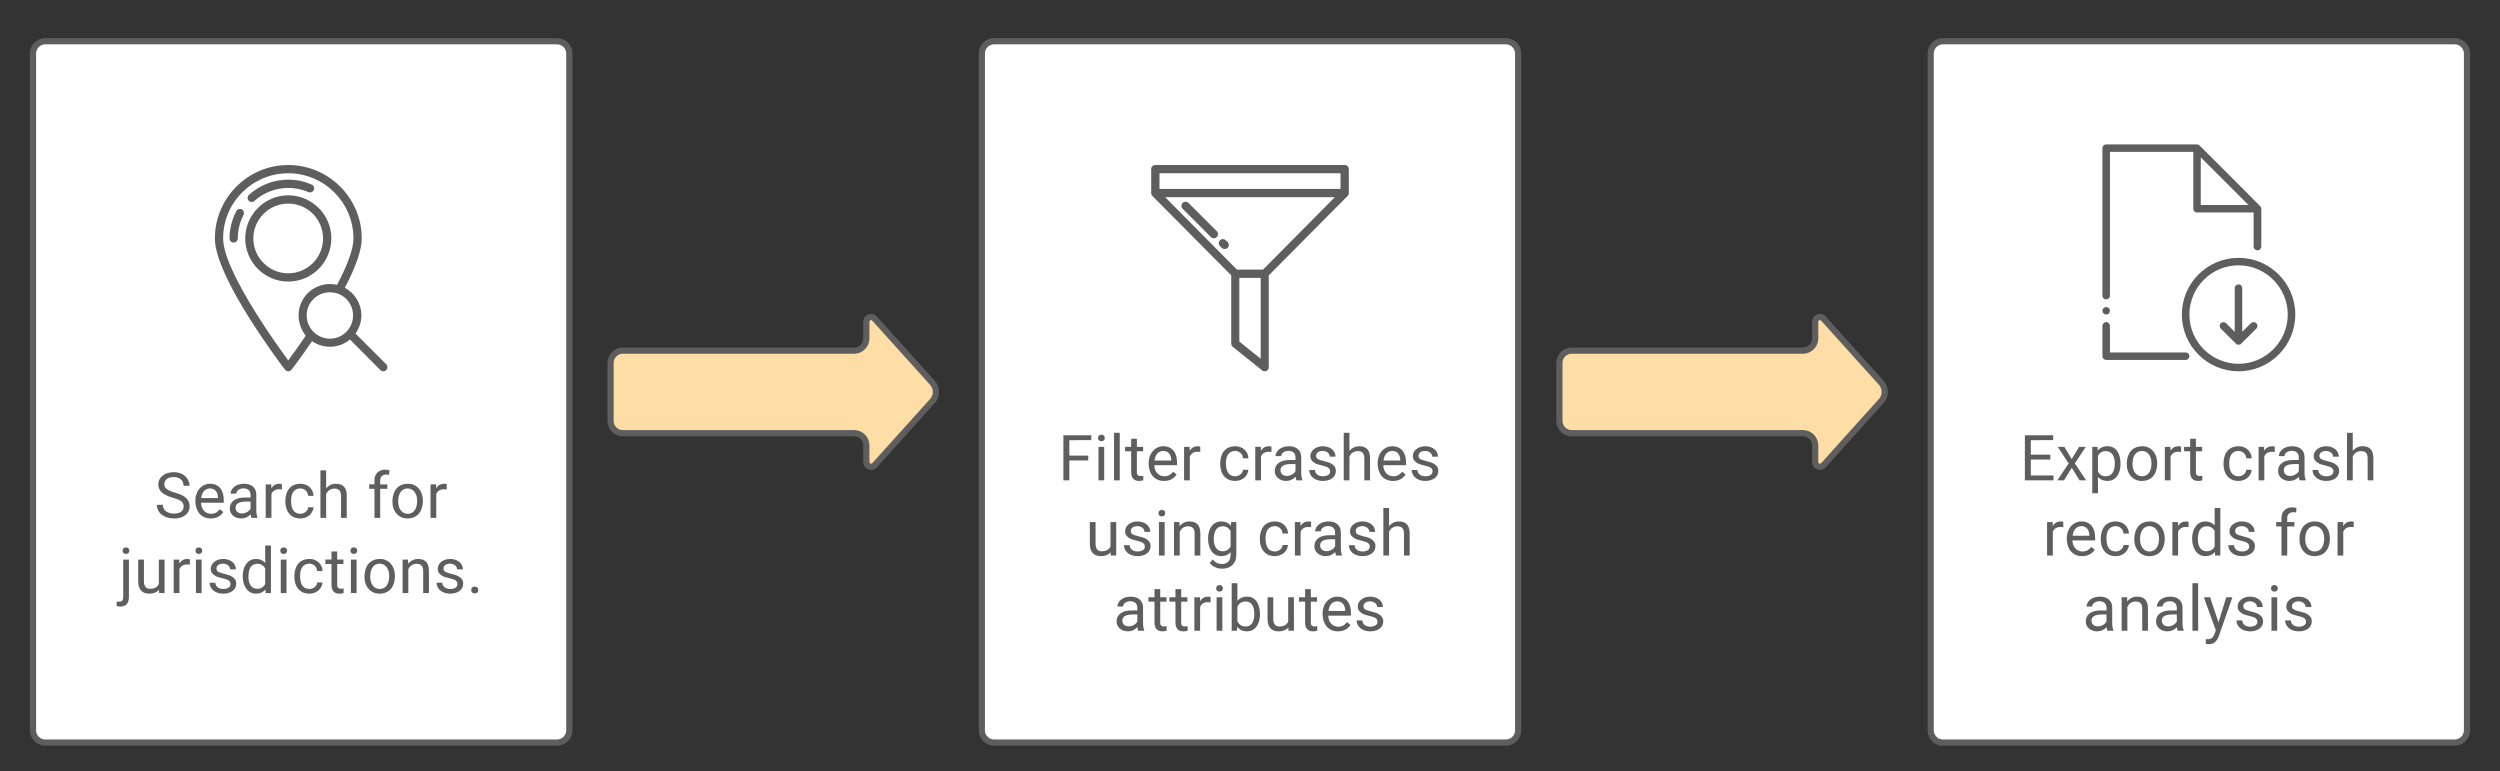 <svg xmlns="http://www.w3.org/2000/svg" xmlns:xlink="http://www.w3.org/1999/xlink" xmlns:lucid="lucid" width="1212" height="374"><rect width="100%" height="100%" fill="#333333" stroke="none"/><g transform="translate(-84 0)" lucid:page-tab-id="0_0"><path d="M100 26a6 6 0 0 1 6-6h248a6 6 0 0 1 6 6v328a6 6 0 0 1-6 6H106a6 6 0 0 1-6-6z" stroke="#5e5e5e" stroke-width="3" fill="#fff"/><path d="M380 176a6 6 0 0 1 6-6h112a6 6 0 0 0 6-6v-8a2.3 2.3 0 0 1 4-1.54l28 31.08a6.67 6.67 0 0 1 0 8.92l-28 31.08a2.3 2.3 0 0 1-4-1.54v-8a6 6 0 0 0-6-6H386a6 6 0 0 1-6-6z" stroke="#5e5e5e" stroke-width="3" fill="#ffdda6"/><path d="M120 206a6 6 0 0 1 6-6h208a6 6 0 0 1 6 6v108a6 6 0 0 1-6 6H126a6 6 0 0 1-6-6z" stroke="#000" stroke-opacity="0" stroke-width="3" fill="#fff" fill-opacity="0"/><use xlink:href="#a" transform="matrix(1,0,0,1,125,205) translate(33.853 46.05)"/><use xlink:href="#b" transform="matrix(1,0,0,1,125,205) translate(137.076 46.05)"/><use xlink:href="#c" transform="matrix(1,0,0,1,125,205) translate(16.535 82.509)"/><path d="M244.64 115.6c0-11.5-9.37-20.9-20.9-20.9-11.48 0-20.85 9.4-20.85 20.9 0 11.5 9.36 20.9 20.83 20.9 11.54 0 20.9-9.4 20.9-20.9zm-20.9 16.9c-9.3 0-16.92-7.6-16.92-16.9 0-9.3 7.62-16.9 16.9-16.9 9.38 0 16.9 7.6 16.9 16.9 0 9.3-7.52 16.9-16.9 16.9z" stroke="#000" stroke-opacity="0" stroke-width=".3" fill="#5e5e5e"/><path d="M206 97.9c.5 0 1-.1 1.33-.5 4.5-4 10.37-6.3 16.4-6.3 3.43 0 6.7.7 9.78 2 1.02.5 2.2 0 2.6-1 .5-1 0-2.2-1-2.6-3.6-1.6-7.36-2.4-11.37-2.4-7.03 0-13.8 2.6-19.08 7.4-.75.7-.84 2-.08 2.8.33.4.92.6 1.42.6zM201.22 101.5c-.92-.5-2.18-.1-2.68.9-2.1 4-3.26 8.6-3.26 13.2 0 1.1.92 2 2 2 1.1 0 2-.9 2-2 0-4 .94-7.9 2.78-11.4.5-.9.16-2.1-.84-2.7z" stroke="#000" stroke-opacity="0" stroke-width=".3" fill="#5e5e5e"/><path d="M271.25 176.6l-14.9-14.9c1.76-2.5 2.85-5.5 2.85-8.8 0-5.8-3.26-10.8-8.03-13.4 5.44-10.3 8.2-18.4 8.2-23.9 0-19.6-15.98-35.6-35.64-35.6-19.58 0-35.56 16-35.56 35.6 0 19 32.63 61.8 33.97 63.6.4.5 1 .8 1.6.8.65 0 1.24-.3 1.57-.8.1 0 4.45-5.7 9.97-13.8 2.43 1.7 5.44 2.7 8.7 2.7 3.68 0 7.03-1.3 9.7-3.5l14.73 14.8c.42.4.92.6 1.42.6.5 0 1-.2 1.43-.6.75-.8.75-2 0-2.8zm-47.52-1.9c-2.77-3.8-8.96-12.3-15.06-22-10.8-17.1-16.5-29.9-16.5-37.1 0-17.4 14.15-31.6 31.56-31.6 17.48 0 31.62 14.2 31.62 31.6 0 5-2.68 12.5-7.95 22.5-1.1-.3-2.26-.4-3.43-.4-8.45 0-15.22 6.8-15.22 15.2 0 3.7 1.33 7.2 3.5 9.8-3.6 5.3-6.68 9.6-8.52 12zm20.24-10.5c-6.27 0-11.3-5.1-11.3-11.3 0-6.2 5.03-11.2 11.3-11.2 6.2 0 11.2 5 11.2 11.2 0 6.2-5 11.3-11.2 11.3z" stroke="#000" stroke-opacity="0" stroke-width=".3" fill="#5e5e5e"/><path d="M560 26a6 6 0 0 1 6-6h248a6 6 0 0 1 6 6v328a6 6 0 0 1-6 6H566a6 6 0 0 1-6-6z" stroke="#5e5e5e" stroke-width="3" fill="#fff"/><path d="M580 205a6 6 0 0 1 6-6h208a6 6 0 0 1 6 6v110a6 6 0 0 1-6 6H586a6 6 0 0 1-6-6z" stroke="#000" stroke-opacity="0" stroke-width="3" fill="#fff" fill-opacity="0"/><use xlink:href="#d" transform="matrix(1,0,0,1,585,204) translate(12.001 28.863)"/><use xlink:href="#e" transform="matrix(1,0,0,1,585,204) translate(89.171 28.863)"/><use xlink:href="#f" transform="matrix(1,0,0,1,585,204) translate(25.316 65.321)"/><use xlink:href="#g" transform="matrix(1,0,0,1,585,204) translate(108.38 65.321)"/><use xlink:href="#h" transform="matrix(1,0,0,1,585,204) translate(38.691 101.78)"/><path d="M735.9 80h-91.8c-1.15 0-2 .9-2 2v11.6c0 .5.18 1 .57 1.4l38.23 38.5v33.1c0 .6.28 1.2.67 1.5l14.37 11.5c.3.3.77.4 1.25.4.27 0 .56-.1.85-.2.67-.3 1.05-1 1.05-1.8v-44.5L737.33 95c.4-.4.58-.9.58-1.4V82c0-1.1-.85-2-2-2zm-40.73 93.9l-10.34-8.3v-30.9h10.34v39.2zm1.15-43.2h-12.64l-34.8-35.1h82.23l-34.78 35.1zm37.56-39.1h-87.76V84h87.76v7.6z" stroke="#000" stroke-opacity="0" stroke-width=".29" fill="#5e5e5e"/><path d="M679.08 117.3l-.87-.8c-.75-.8-2-.8-2.76 0-.77.8-.77 2 0 2.8l.86.9c.38.4.86.5 1.44.5.47 0 .95-.1 1.34-.5.86-.8.86-2.1 0-2.9zM673.9 112.1l-13.7-13.7c-.86-.8-2.1-.8-2.87 0s-.77 2 0 2.8l13.7 13.7c.38.4.96.6 1.44.6.47 0 1.05-.2 1.43-.6.77-.8.77-2 0-2.8z" stroke="#000" stroke-opacity="0" stroke-width=".29" fill="#5e5e5e"/><path d="M840 176a6 6 0 0 1 6-6h112a6 6 0 0 0 6-6v-8a2.3 2.3 0 0 1 4-1.54l28 31.08a6.67 6.67 0 0 1 0 8.92l-28 31.08a2.3 2.3 0 0 1-4-1.54v-8a6 6 0 0 0-6-6H846a6 6 0 0 1-6-6z" stroke="#5e5e5e" stroke-width="3" fill="#ffdda6"/><path d="M1020 26a6 6 0 0 1 6-6h248a6 6 0 0 1 6 6v328a6 6 0 0 1-6 6h-248a6 6 0 0 1-6-6z" stroke="#5e5e5e" stroke-width="3" fill="#fff"/><path d="M1040 205a6 6 0 0 1 6-6h208a6 6 0 0 1 6 6v110a6 6 0 0 1-6 6h-208a6 6 0 0 1-6-6z" stroke="#000" stroke-opacity="0" stroke-width="3" fill="#fff" fill-opacity="0"/><use xlink:href="#i" transform="matrix(1,0,0,1,1045,204) translate(18.123 28.863)"/><use xlink:href="#j" transform="matrix(1,0,0,1,1045,204) translate(115.573 28.863)"/><use xlink:href="#k" transform="matrix(1,0,0,1,1045,204) translate(29.326 65.321)"/><use xlink:href="#l" transform="matrix(1,0,0,1,1045,204) translate(141.603 65.321)"/><use xlink:href="#m" transform="matrix(1,0,0,1,1045,204) translate(48.543 101.78)"/><path d="M1177.86 156.68c-.65-.66-1.87-.66-2.62 0l-4.2 4.18v-21.23c0-1-.75-1.76-1.78-1.76s-1.87.77-1.87 1.76v21.23l-4.22-4.18c-.65-.66-1.87-.66-2.52 0-.75.77-.75 1.87 0 2.64l7.3 7.26c.37.44.83.55 1.3.55.47 0 .94-.1 1.3-.55l7.3-7.26c.75-.77.75-1.87 0-2.64z" stroke="#000" stroke-opacity="0" stroke-width=".29" fill="#5e5e5e"/><path d="M1169.26 125c-15.15 0-27.5 12.32-27.5 27.5s12.35 27.5 27.5 27.5 27.5-12.32 27.5-27.5-12.35-27.5-27.5-27.5zm0 51.37c-13.18 0-23.84-10.78-23.84-23.87 0-13.1 10.66-23.87 23.84-23.87 13.1 0 23.84 10.78 23.84 23.87 0 13.1-10.75 23.87-23.84 23.87zM1143.55 170.87h-36.65V158c0-1-.85-1.87-1.78-1.87-1.03 0-1.87.88-1.87 1.87v14.63c0 1.1.84 1.87 1.87 1.87h38.43c1.03 0 1.87-.77 1.87-1.87 0-1-.84-1.76-1.87-1.76zM1105.12 148.87c-1.03 0-1.87.77-1.87 1.76 0 1.1.84 1.87 1.87 1.87 1.03 0 1.78-.77 1.78-1.87 0-1-.85-1.76-1.78-1.76z" stroke="#000" stroke-opacity="0" stroke-width=".29" fill="#5e5e5e"/><path d="M1179.73 99.92l-29.36-29.37c-.37-.33-.84-.55-1.3-.55h-43.95c-1.03 0-1.87.77-1.87 1.87v71.5c0 1 .84 1.76 1.87 1.76.94 0 1.78-.77 1.78-1.76V73.63h40.4v27.5c0 1.1.74 1.87 1.77 1.87h27.48v16.5c0 1 .85 1.87 1.87 1.87 1.03 0 1.87-.88 1.87-1.87v-18.37c0-.44-.3-.88-.57-1.2zm-28.8-.55v-23.1l23.1 23.1h-23.1z" stroke="#000" stroke-opacity="0" stroke-width=".29" fill="#5e5e5e"/><defs><path fill="#5e5e5e" d="M631-137c179 0 314-70 314-231 0-71-25-127-75-166s-141-77-272-115c-165-47-285-106-360-175s-112-154-112-255c0-245 231-397 495-397 206 0 369 89 449 218 43 68 65 142 65 223H942c0-184-129-283-321-283-172 0-299 76-301 236 0 59 26 109 76 150s135 78 256 113c205 59 345 116 436 256 35 53 50 119 50 193-2 256-231 398-507 390C333 12 90-129 80-422h193c0 187 160 285 358 285" id="n"/><path fill="#5e5e5e" d="M599-131c141 0 220-65 285-146l113 88C906-50 770 20 589 20 281 21 93-214 93-545c0-223 93-397 233-485 74-48 154-72 240-72 300 2 449 218 445 537v77H278c0 197 129 357 321 357zm227-509c-3-180-88-310-260-310-170 0-264 140-282 310h542" id="o"/><path fill="#5e5e5e" d="M561-1102c238-4 403 126 403 351v498c0 99 13 178 38 237V0H808c-11-21-19-59-26-114C696-25 593 20 474 20c-199 0-368-130-365-320 4-251 214-359 490-356h180v-85c-1-135-86-212-229-212-115 0-232 67-233 171H131c20-205 206-316 430-320zM294-326c0 117 90 185 207 185 122 0 239-75 278-162v-222H634c-227 0-340 66-340 199" id="p"/><path fill="#5e5e5e" d="M663-916c-163-27-288 18-338 148V0H140v-1082h180l3 125c61-97 147-145 258-145 36 0 63 5 82 14v172" id="q"/><path fill="#5e5e5e" d="M277-555c0 244 77 420 297 424 127 2 249-93 255-210h175C980-127 805 20 574 20 258 20 81-222 92-562c11-319 164-533 481-540 237-5 426 165 431 392H829c-7-133-115-242-256-240-209 4-296 166-296 395" id="r"/><path fill="#5e5e5e" d="M589-945c-131 0-219 81-264 174V0H140v-1536h185v585c82-101 189-151 320-151 229 0 346 129 346 387V0H806v-716c-2-153-65-229-217-229" id="s"/><g id="a"><use transform="matrix(0.015,0,0,0.015,0,0)" xlink:href="#n"/><use transform="matrix(0.015,0,0,0.015,18.457,0)" xlink:href="#o"/><use transform="matrix(0.015,0,0,0.015,34.939,0)" xlink:href="#p"/><use transform="matrix(0.015,0,0,0.015,51.862,0)" xlink:href="#q"/><use transform="matrix(0.015,0,0,0.015,62.101,0)" xlink:href="#r"/><use transform="matrix(0.015,0,0,0.015,78.385,0)" xlink:href="#s"/></g><path fill="#5e5e5e" d="M704-1390c-164-38-297 28-288 194v114h231v143H416V0H231v-939H60v-143h171v-111c-12-274 208-416 483-347" id="t"/><path fill="#5e5e5e" d="M584 20C278 26 81-227 91-551c10-320 175-545 491-551 308-5 503 247 494 573-9 322-175 543-492 549zm-2-970c-208 0-305 185-305 421 0 216 106 398 307 398 211 0 307-186 307-420 0-214-109-399-309-399" id="u"/><g id="b"><use transform="matrix(0.015,0,0,0.015,0,0)" xlink:href="#t"/><use transform="matrix(0.015,0,0,0.015,10.801,0)" xlink:href="#u"/><use transform="matrix(0.015,0,0,0.015,28.544,0)" xlink:href="#q"/></g><path fill="#5e5e5e" d="M19 279c92 0 127-48 127-150v-1211h185V125c0 208-94 312-283 312-41 0-78-6-113-18V271c21 5 49 8 84 8zm216-1543c-68 0-107-42-108-105 0-61 42-107 108-107 68 0 110 44 110 107s-42 105-110 105" id="v"/><path fill="#5e5e5e" d="M491 20c-241-1-355-148-355-398v-704h185v699c0 164 67 246 200 246 141 0 235-53 282-158v-787h185V0H812l-4-107C736-22 630 20 491 20" id="w"/><path fill="#5e5e5e" d="M341 0H156v-1082h185V0zm-91-1264c-68 0-108-42-109-105 0-62 41-107 109-107s110 44 110 107-42 105-110 105" id="x"/><path fill="#5e5e5e" d="M538-131c121 0 232-49 232-156 0-50-20-88-56-117-73-60-334-92-420-143-92-55-162-110-162-238 0-190 192-317 400-317 223 0 414 129 413 338H759c0-108-110-186-227-186-119 0-215 53-215 159 0 45 18 78 53 101 76 52 331 90 416 139 98 57 169 115 169 251C955-92 760 20 538 20c-176 0-314-68-386-174-38-55-57-115-57-179h185c6 129 116 202 258 202" id="y"/><path fill="#5e5e5e" d="M520 20C244 20 95-247 95-550c0-298 151-550 427-552 127 0 227 43 301 130v-564h185V0H838l-9-116C755-25 652 20 520 20zm48-965c-210 0-288 177-288 416 0 218 87 392 286 392 117 0 203-53 257-158v-497c-55-102-140-153-255-153" id="z"/><path fill="#5e5e5e" d="M456 20C285 20 205-92 206-268v-671H9v-143h197v-262h185v262h202v143H391v671c-9 125 92 149 207 118V0c-49 13-96 20-142 20" id="A"/><path fill="#5e5e5e" d="M589-945c-131 0-219 81-264 174V0H140v-1082h175l6 136c83-104 191-156 324-156 229 0 346 129 346 387V0H806v-716c-2-153-65-229-217-229" id="B"/><path fill="#5e5e5e" d="M258 11c-71 0-114-43-114-108 0-67 42-112 114-112s116 45 116 112c-1 65-45 108-116 108" id="C"/><g id="c"><use transform="matrix(0.015,0,0,0.015,0,0)" xlink:href="#v"/><use transform="matrix(0.015,0,0,0.015,7.428,0)" xlink:href="#w"/><use transform="matrix(0.015,0,0,0.015,24.579,0)" xlink:href="#q"/><use transform="matrix(0.015,0,0,0.015,35.106,0)" xlink:href="#x"/><use transform="matrix(0.015,0,0,0.015,42.656,0)" xlink:href="#y"/><use transform="matrix(0.015,0,0,0.015,58.698,0)" xlink:href="#z"/><use transform="matrix(0.015,0,0,0.015,76.243,0)" xlink:href="#x"/><use transform="matrix(0.015,0,0,0.015,83.793,0)" xlink:href="#r"/><use transform="matrix(0.015,0,0,0.015,100.078,0)" xlink:href="#A"/><use transform="matrix(0.015,0,0,0.015,110.241,0)" xlink:href="#x"/><use transform="matrix(0.015,0,0,0.015,117.791,0)" xlink:href="#u"/><use transform="matrix(0.015,0,0,0.015,135.534,0)" xlink:href="#B"/><use transform="matrix(0.015,0,0,0.015,152.7,0)" xlink:href="#y"/><use transform="matrix(0.015,0,0,0.015,168.741,0)" xlink:href="#C"/></g><path fill="#5e5e5e" d="M972-643H361V0H169v-1456h902v158H361v498h611v157" id="D"/><path fill="#5e5e5e" d="M341 0H156v-1536h185V0" id="E"/><g id="d"><use transform="matrix(0.015,0,0,0.015,0,0)" xlink:href="#D"/><use transform="matrix(0.015,0,0,0.015,17.196,0)" xlink:href="#x"/><use transform="matrix(0.015,0,0,0.015,24.746,0)" xlink:href="#E"/><use transform="matrix(0.015,0,0,0.015,32.296,0)" xlink:href="#A"/><use transform="matrix(0.015,0,0,0.015,42.459,0)" xlink:href="#o"/><use transform="matrix(0.015,0,0,0.015,58.941,0)" xlink:href="#q"/></g><g id="e"><use transform="matrix(0.015,0,0,0.015,0,0)" xlink:href="#r"/><use transform="matrix(0.015,0,0,0.015,16.285,0)" xlink:href="#q"/><use transform="matrix(0.015,0,0,0.015,26.204,0)" xlink:href="#p"/><use transform="matrix(0.015,0,0,0.015,43.127,0)" xlink:href="#y"/><use transform="matrix(0.015,0,0,0.015,59.169,0)" xlink:href="#s"/><use transform="matrix(0.015,0,0,0.015,76.304,0)" xlink:href="#o"/><use transform="matrix(0.015,0,0,0.015,92.786,0)" xlink:href="#y"/></g><path fill="#5e5e5e" d="M521 20C240 20 96-239 96-550c0-303 147-552 427-552 132 0 235 47 309 140l9-120h169V-26c4 277-183 454-459 452-165-1-334-81-400-187l96-111c79 98 176 147 291 147 180 1 288-109 286-290v-93C750-23 649 20 521 20zm48-965c-209 0-287 178-287 416 0 217 86 392 285 392 117 0 202-53 257-159v-494c-57-103-142-155-255-155" id="F"/><g id="f"><use transform="matrix(0.015,0,0,0.015,0,0)" xlink:href="#w"/><use transform="matrix(0.015,0,0,0.015,17.151,0)" xlink:href="#y"/><use transform="matrix(0.015,0,0,0.015,33.192,0)" xlink:href="#x"/><use transform="matrix(0.015,0,0,0.015,40.742,0)" xlink:href="#B"/><use transform="matrix(0.015,0,0,0.015,57.908,0)" xlink:href="#F"/></g><g id="g"><use transform="matrix(0.015,0,0,0.015,0,0)" xlink:href="#r"/><use transform="matrix(0.015,0,0,0.015,16.285,0)" xlink:href="#q"/><use transform="matrix(0.015,0,0,0.015,26.204,0)" xlink:href="#p"/><use transform="matrix(0.015,0,0,0.015,43.127,0)" xlink:href="#y"/><use transform="matrix(0.015,0,0,0.015,59.169,0)" xlink:href="#s"/></g><path fill="#5e5e5e" d="M634-1102c292 0 422 254 422 573 0 298-143 547-420 549-137 0-242-48-317-145L310 0H140v-1536h185v573c75-93 178-139 309-139zm-44 965c207 0 281-175 281-413 0-224-79-395-283-395-122 0-210 57-263 170v468c57 113 145 170 265 170" id="G"/><g id="h"><use transform="matrix(0.015,0,0,0.015,0,0)" xlink:href="#p"/><use transform="matrix(0.015,0,0,0.015,16.923,0)" xlink:href="#A"/><use transform="matrix(0.015,0,0,0.015,27.086,0)" xlink:href="#A"/><use transform="matrix(0.015,0,0,0.015,37.248,0)" xlink:href="#q"/><use transform="matrix(0.015,0,0,0.015,47.776,0)" xlink:href="#x"/><use transform="matrix(0.015,0,0,0.015,55.326,0)" xlink:href="#G"/><use transform="matrix(0.015,0,0,0.015,72.78,0)" xlink:href="#w"/><use transform="matrix(0.015,0,0,0.015,89.931,0)" xlink:href="#A"/><use transform="matrix(0.015,0,0,0.015,100.093,0)" xlink:href="#o"/><use transform="matrix(0.015,0,0,0.015,116.576,0)" xlink:href="#y"/></g><path fill="#5e5e5e" d="M992-673H361v516h733V0H169v-1456h915v158H361v468h631v157" id="H"/><path fill="#5e5e5e" d="M503-687l240-395h216L605-547 970 0H756L506-405 256 0H41l365-547-354-535h214" id="I"/><path fill="#5e5e5e" d="M632-1102c291 0 422 251 422 573 0 297-141 548-419 549-131 0-235-42-310-125v521H140v-1498h169l9 120c75-93 180-140 314-140zm-53 971c207 0 290-180 290-419 0-218-92-395-292-395-112 0-196 50-252 149v517c55 99 140 148 254 148" id="J"/><g id="i"><use transform="matrix(0.015,0,0,0.015,0,0)" xlink:href="#H"/><use transform="matrix(0.015,0,0,0.015,17.682,0)" xlink:href="#I"/><use transform="matrix(0.015,0,0,0.015,33.101,0)" xlink:href="#J"/><use transform="matrix(0.015,0,0,0.015,50.556,0)" xlink:href="#u"/><use transform="matrix(0.015,0,0,0.015,68.299,0)" xlink:href="#q"/><use transform="matrix(0.015,0,0,0.015,79.586,0)" xlink:href="#A"/></g><g id="j"><use transform="matrix(0.015,0,0,0.015,0,0)" xlink:href="#r"/><use transform="matrix(0.015,0,0,0.015,16.285,0)" xlink:href="#q"/><use transform="matrix(0.015,0,0,0.015,26.204,0)" xlink:href="#p"/><use transform="matrix(0.015,0,0,0.015,43.127,0)" xlink:href="#y"/><use transform="matrix(0.015,0,0,0.015,59.169,0)" xlink:href="#s"/></g><g id="k"><use transform="matrix(0.015,0,0,0.015,0,0)" xlink:href="#q"/><use transform="matrix(0.015,0,0,0.015,10.239,0)" xlink:href="#o"/><use transform="matrix(0.015,0,0,0.015,26.721,0)" xlink:href="#r"/><use transform="matrix(0.015,0,0,0.015,43.006,0)" xlink:href="#u"/><use transform="matrix(0.015,0,0,0.015,60.749,0)" xlink:href="#q"/><use transform="matrix(0.015,0,0,0.015,70.987,0)" xlink:href="#z"/><use transform="matrix(0.015,0,0,0.015,88.533,0)" xlink:href="#y"/></g><g id="l"><use transform="matrix(0.015,0,0,0.015,0,0)" xlink:href="#t"/><use transform="matrix(0.015,0,0,0.015,10.801,0)" xlink:href="#u"/><use transform="matrix(0.015,0,0,0.015,28.544,0)" xlink:href="#q"/></g><path fill="#5e5e5e" d="M494-271l252-811h198L509 167C425 381 299 474 84 421V271c167 16 242-37 283-173l41-110L22-1082h202" id="K"/><g id="m"><use transform="matrix(0.015,0,0,0.015,0,0)" xlink:href="#p"/><use transform="matrix(0.015,0,0,0.015,16.923,0)" xlink:href="#B"/><use transform="matrix(0.015,0,0,0.015,34.089,0)" xlink:href="#p"/><use transform="matrix(0.015,0,0,0.015,51.011,0)" xlink:href="#E"/><use transform="matrix(0.015,0,0,0.015,58.561,0)" xlink:href="#K"/><use transform="matrix(0.015,0,0,0.015,73.281,0)" xlink:href="#y"/><use transform="matrix(0.015,0,0,0.015,89.323,0)" xlink:href="#x"/><use transform="matrix(0.015,0,0,0.015,96.873,0)" xlink:href="#y"/></g></defs></g></svg>